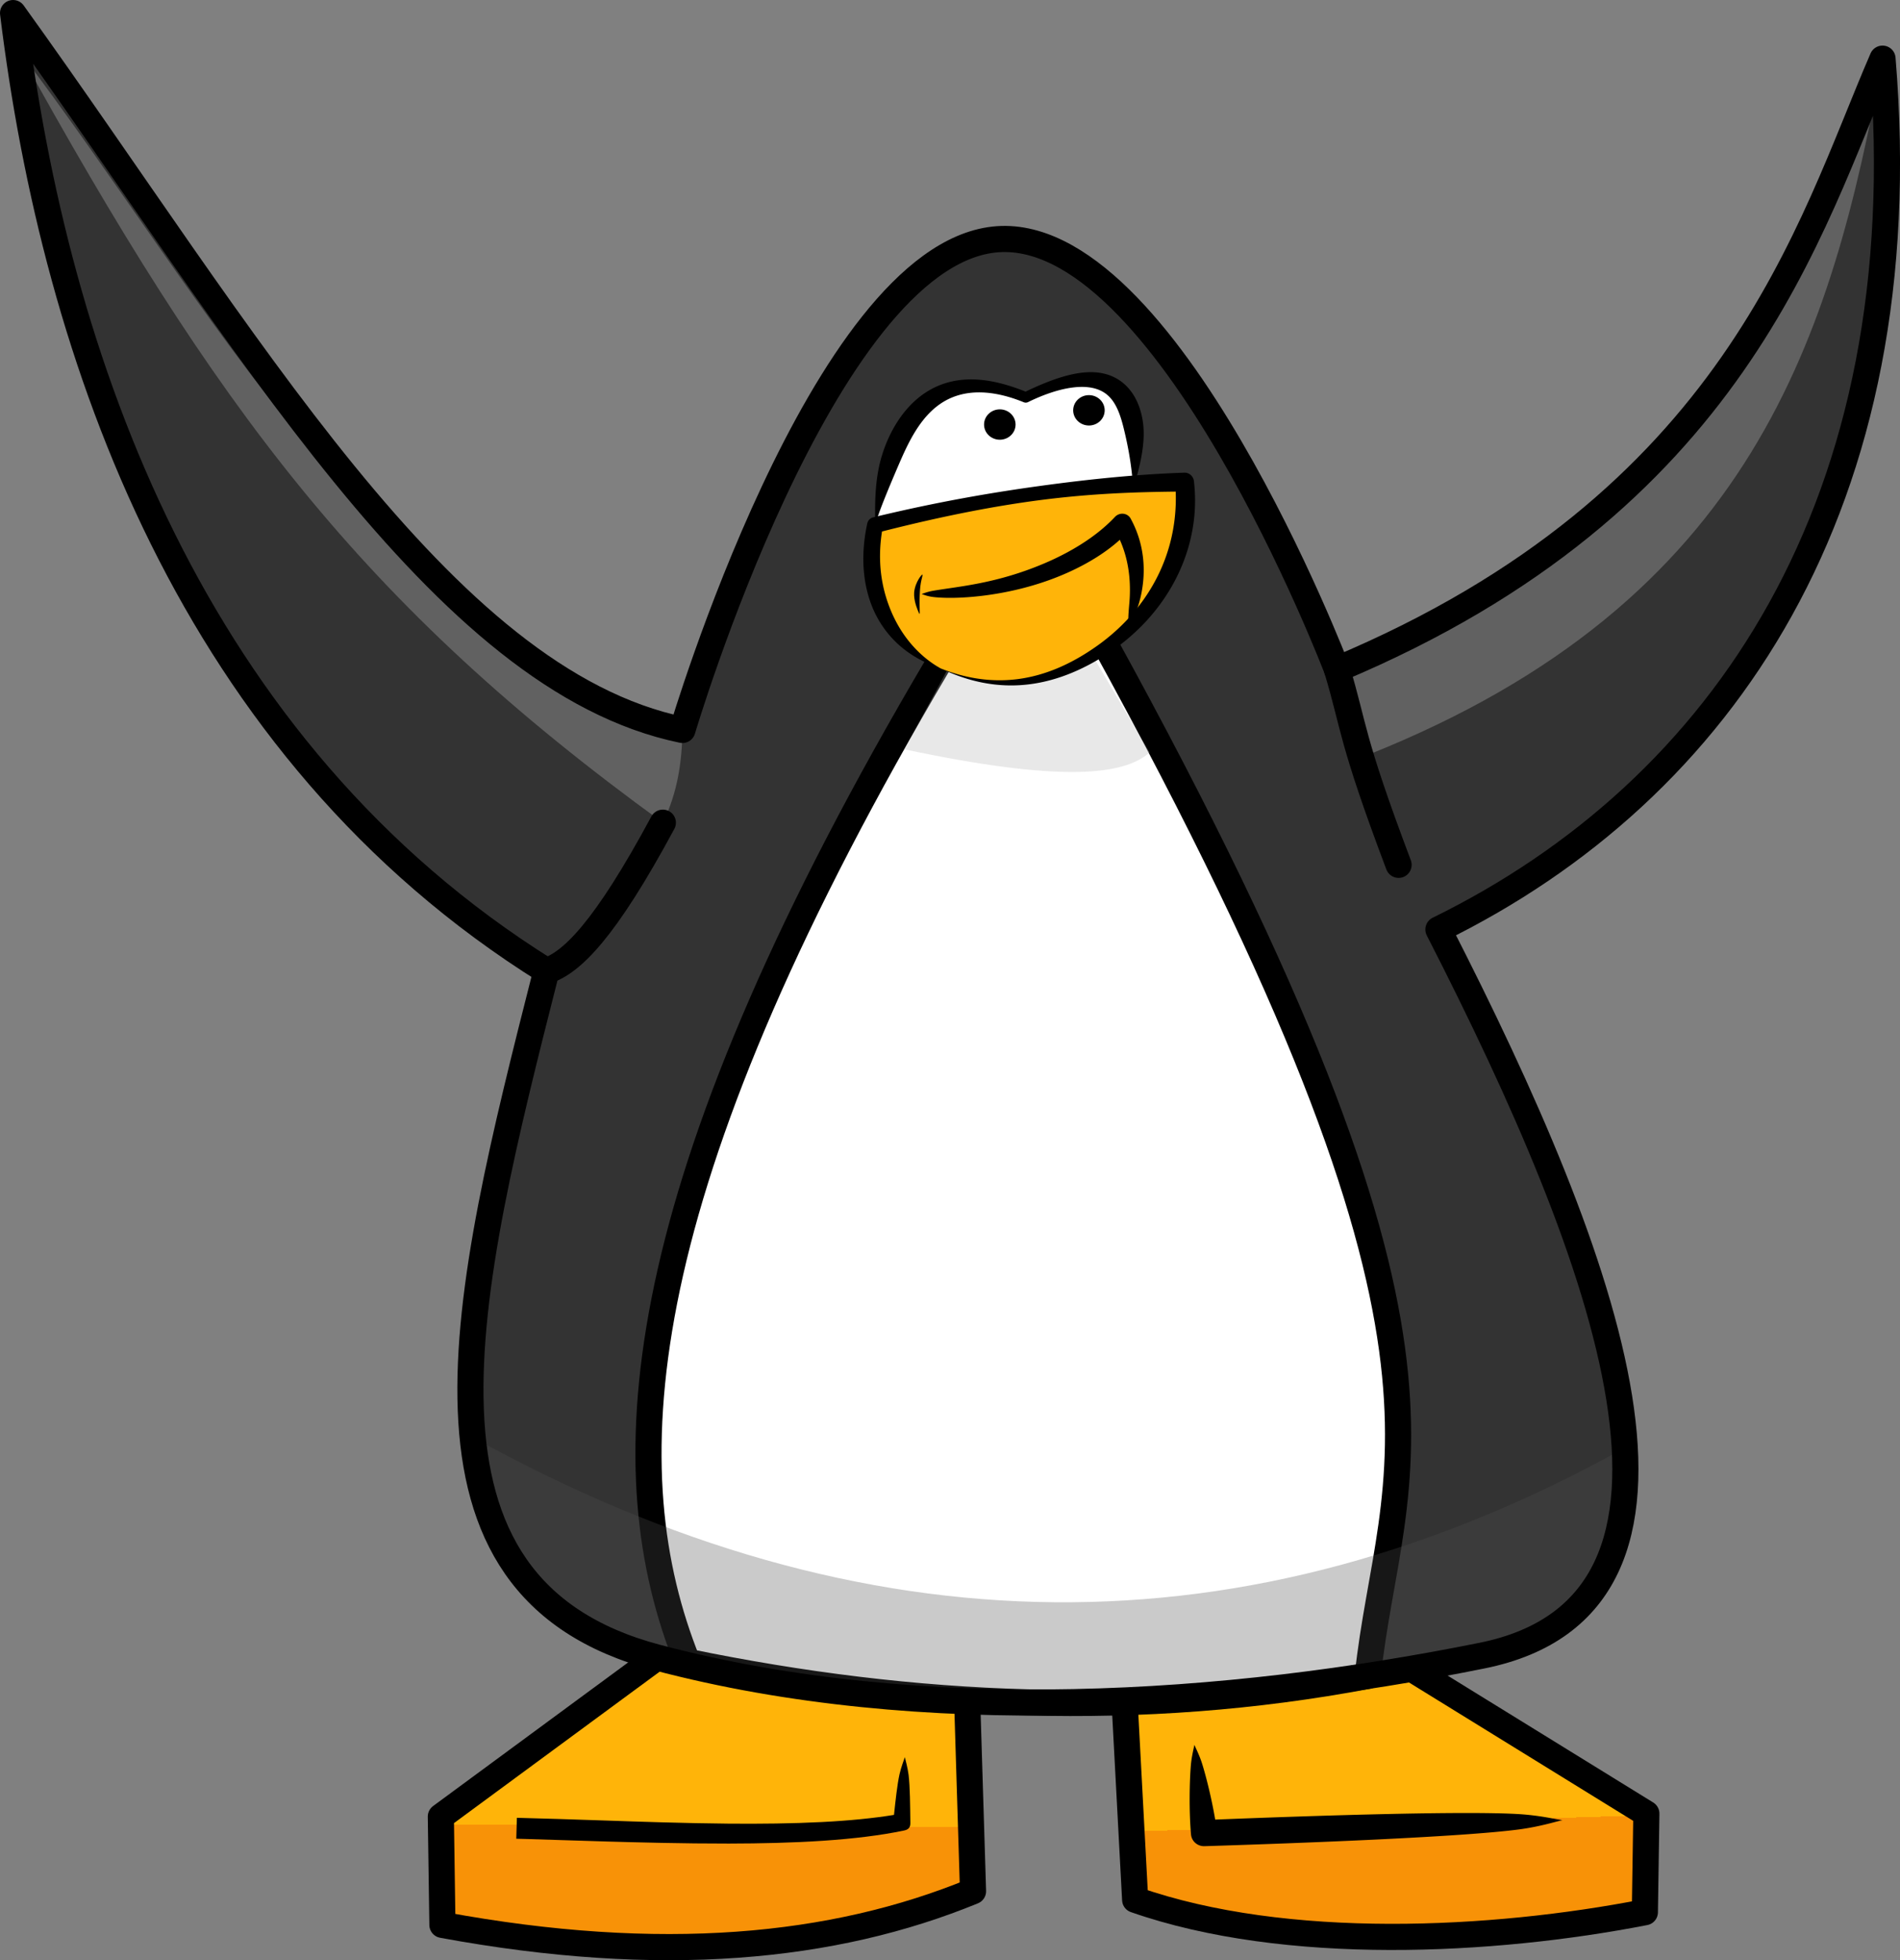 <?xml version="1.0" encoding="UTF-8" standalone="no"?>
<!-- Created with Inkscape (http://www.inkscape.org/) -->

<svg
   width="72.721mm"
   height="74.996mm"
   viewBox="0 0 72.721 74.996"
   version="1.1"
   id="svg1"
   xml:space="preserve"
   inkscape:version="1.3.2 (091e20ef0f, 2023-11-25)"
   sodipodi:docname="Pemguin.svg"
   xmlns:inkscape="http://www.inkscape.org/namespaces/inkscape"
   xmlns:sodipodi="http://sodipodi.sourceforge.net/DTD/sodipodi-0.dtd"
   xmlns:xlink="http://www.w3.org/1999/xlink"
   xmlns="http://www.w3.org/2000/svg"
   xmlns:svg="http://www.w3.org/2000/svg"><rect x="0" y="0" width="72.721" height="74.996" fill="#808080" stroke="none"/><sodipodi:namedview
     id="namedview1"
     pagecolor="#ffffff"
     bordercolor="#000000"
     borderopacity="0.25"
     inkscape:showpageshadow="2"
     inkscape:pageopacity="0.0"
     inkscape:pagecheckerboard="0"
     inkscape:deskcolor="#d1d1d1"
     inkscape:document-units="mm"
     inkscape:zoom="2.0005967"
     inkscape:cx="233.18043"
     inkscape:cy="168.94959"
     inkscape:window-width="1920"
     inkscape:window-height="1008"
     inkscape:window-x="0"
     inkscape:window-y="0"
     inkscape:window-maximized="1"
     inkscape:current-layer="layer1" /><defs
     id="defs1"><inkscape:path-effect
       effect="powerstroke"
       id="path-effect26"
       is_visible="true"
       lpeversion="1.3"
       scale_width="1"
       interpolator_type="CentripetalCatmullRom"
       interpolator_beta="0.2"
       start_linecap_type="zerowidth"
       end_linecap_type="zerowidth"
       offset_points="0.032,0.026 | 0.432,0.109 | 0.964,0.017"
       linejoin_type="round"
       miter_limit="4"
       not_jump="false"
       sort_points="true"
       message="&lt;b&gt;Ctrl + click&lt;/b&gt; on existing node and move it" /><inkscape:path-effect
       effect="powerstroke"
       id="path-effect25"
       is_visible="true"
       lpeversion="1.3"
       scale_width="1"
       interpolator_type="CentripetalCatmullRom"
       interpolator_beta="0.2"
       start_linecap_type="zerowidth"
       end_linecap_type="zerowidth"
       offset_points="0.043,0.123 | 0.886,0.378 | 1.627,0.178"
       linejoin_type="round"
       miter_limit="4"
       not_jump="false"
       sort_points="true"
       message="&lt;b&gt;Ctrl + click&lt;/b&gt; on existing node and move it" /><inkscape:path-effect
       effect="powerstroke"
       id="path-effect24"
       is_visible="true"
       lpeversion="1.3"
       scale_width="1"
       interpolator_type="CentripetalCatmullRom"
       interpolator_beta="0.2"
       start_linecap_type="zerowidth"
       end_linecap_type="zerowidth"
       offset_points="0.045,0.095 | 0.455,0.449 | 0.997,0.115"
       linejoin_type="round"
       miter_limit="4"
       not_jump="false"
       sort_points="true"
       message="&lt;b&gt;Ctrl + click&lt;/b&gt; on existing node and move it" /><inkscape:path-effect
       effect="powerstroke"
       id="path-effect23"
       is_visible="true"
       lpeversion="1.3"
       scale_width="1"
       interpolator_type="CentripetalCatmullRom"
       interpolator_beta="0.2"
       start_linecap_type="zerowidth"
       end_linecap_type="zerowidth"
       offset_points="0.523,0.299 | 1.477,0.269 | 2.184,0.369"
       linejoin_type="round"
       miter_limit="4"
       not_jump="false"
       sort_points="true"
       message="&lt;b&gt;Ctrl + click&lt;/b&gt; on existing node and move it" /><inkscape:path-effect
       effect="powerstroke"
       id="path-effect22"
       is_visible="true"
       lpeversion="1.3"
       scale_width="1"
       interpolator_type="CentripetalCatmullRom"
       interpolator_beta="0.2"
       start_linecap_type="zerowidth"
       end_linecap_type="zerowidth"
       offset_points="2,0.5"
       linejoin_type="round"
       miter_limit="4"
       not_jump="false"
       sort_points="true"
       message="&lt;b&gt;Ctrl + click&lt;/b&gt; on existing node and move it" /><inkscape:path-effect
       effect="powerstroke"
       id="path-effect21"
       is_visible="true"
       lpeversion="1.3"
       scale_width="1"
       interpolator_type="CentripetalCatmullRom"
       interpolator_beta="0.2"
       start_linecap_type="zerowidth"
       end_linecap_type="zerowidth"
       offset_points="0.201,0.353 | 1.011,0.201 | 1.784,0.369"
       linejoin_type="round"
       miter_limit="4"
       not_jump="false"
       sort_points="true"
       message="&lt;b&gt;Ctrl + click&lt;/b&gt; on existing node and move it" /><inkscape:path-effect
       effect="powerstroke"
       id="path-effect19"
       is_visible="true"
       lpeversion="1.3"
       scale_width="1"
       interpolator_type="CentripetalCatmullRom"
       interpolator_beta="0.2"
       start_linecap_type="zerowidth"
       end_linecap_type="zerowidth"
       offset_points="2,0.5"
       linejoin_type="round"
       miter_limit="4"
       not_jump="false"
       sort_points="true"
       message="&lt;b&gt;Ctrl + click&lt;/b&gt; on existing node and move it" /><linearGradient
       id="linearGradient12"
       inkscape:collect="always"><stop
         style="stop-color:#ffb409;stop-opacity:1;"
         offset="0"
         id="stop12" /><stop
         style="stop-color:#ffb409;stop-opacity:1;"
         offset="0.5"
         id="stop14" /><stop
         style="stop-color:#f89207;stop-opacity:1;"
         offset="0.5"
         id="stop13" /></linearGradient><inkscape:path-effect
       effect="powerstroke"
       id="path-effect12"
       is_visible="true"
       lpeversion="1.3"
       scale_width="1"
       interpolator_type="CentripetalCatmullRom"
       interpolator_beta="0.2"
       start_linecap_type="zerowidth"
       end_linecap_type="zerowidth"
       offset_points="0.124,0.296 | 1,0.5 | 1.78,0.215"
       linejoin_type="round"
       miter_limit="4"
       not_jump="false"
       sort_points="true"
       message="&lt;b&gt;Ctrl + click&lt;/b&gt; on existing node and move it" /><inkscape:path-effect
       effect="powerstroke"
       id="path-effect11"
       is_visible="true"
       lpeversion="1.3"
       scale_width="0.8"
       interpolator_type="CentripetalCatmullRom"
       interpolator_beta="0.237"
       start_linecap_type="square"
       end_linecap_type="zerowidth"
       offset_points="0.2,0.5 | 1,0.41 | 1.732,0.218"
       linejoin_type="spiro"
       miter_limit="4"
       not_jump="false"
       sort_points="true"
       message="&lt;b&gt;Ctrl + click&lt;/b&gt; on existing node and move it" /><linearGradient
       inkscape:collect="always"
       xlink:href="#linearGradient12"
       id="linearGradient14"
       x1="30.052"
       y1="69.958"
       x2="29.999"
       y2="81.416"
       gradientUnits="userSpaceOnUse"
       gradientTransform="translate(-4.767,-5.842)" /><linearGradient
       inkscape:collect="always"
       xlink:href="#linearGradient12"
       id="linearGradient16"
       x1="58.737"
       y1="69.776"
       x2="59.103"
       y2="81.37"
       gradientUnits="userSpaceOnUse"
       gradientTransform="translate(-4.767,-5.842)" /><inkscape:path-effect
       effect="fill_between_many"
       method="bsplinespiro"
       autoreverse="false"
       close="false"
       join="false"
       linkedpaths="#path19,0,1"
       id="path-effect20"
       is_visible="true"
       lpeversion="0" /></defs><g
     inkscape:label="Layer 1"
     inkscape:groupmode="layer"
     id="layer1" /><g
     inkscape:groupmode="layer"
     id="layer3"
     inkscape:label="Feet"><path
       id="rect10"
       style="fill:url(#linearGradient14);stroke:#000000;stroke-linecap:round;stroke-linejoin:round"
       d="m 25.142,63.416 11.876,1.676 0.224,7.266 c -5.342,2.194 -11.94,2.836 -20.309,1.289 l -0.06,-4.145 z"
       sodipodi:nodetypes="cccccc" /><path
       style="fill:#000000;fill-rule:nonzero;stroke:none;stroke-width:1;stroke-linecap:round;stroke-linejoin:round;stroke-dasharray:none"
       d="m 24.928,76.203 c 0.917,0.026 2.17,0.07 3.086,0.096 1.084,0.031 2.934,0.081 4.646,0.078 1.225,-0.002 2.452,-0.03 3.601,-0.107 1.201,-0.081 2.223,-0.208 3.084,-0.387 0.037,-0.008 0.075,-0.016 0.11,-0.03 0.035,-0.014 0.068,-0.035 0.094,-0.063 0.026,-0.028 0.043,-0.063 0.052,-0.1 0.009,-0.037 0.009,-0.075 0.009,-0.113 -0.008,-0.623 -0.011,-1.368 -0.068,-1.83 -0.035,-0.28 -0.119,-0.563 -0.143,-0.676 -0.034,0.11 -0.144,0.384 -0.205,0.659 -0.086,0.391 -0.151,0.994 -0.21,1.55 -0.779,0.127 -1.693,0.219 -2.765,0.274 -1.131,0.058 -2.34,0.071 -3.556,0.061 -1.688,-0.015 -3.551,-0.079 -4.624,-0.116 -1.711,-0.059 -2.264,-0.073 -3.089,-0.096 l -0.4,-0.011 -0.023,0.8 z"
       id="path11"
       sodipodi:nodetypes="ccc"
       inkscape:path-effect="#path-effect11"
       inkscape:original-d="m 24.939519,75.803328 c 5.051381,0.142914 10.760344,0.45293 14.344061,-0.241413 0.116322,-2.490046 0.116322,-2.490046 0.116322,-2.490046"
       transform="translate(-4.767,-5.842)" /><path
       id="rect11"
       style="fill:url(#linearGradient16);stroke:#000000;stroke-linecap:round;stroke-linejoin:round"
       d="m 43.04,65.06 10.99,-1.213 8.983,5.542 -0.057,3.773 C 57.129,74.297 49.228,74.704 43.447,72.685 Z"
       sodipodi:nodetypes="cccccc" /><path
       style="fill:#000000;fill-opacity:1;fill-rule:nonzero;stroke:none;stroke-width:1;stroke-linecap:round;stroke-linejoin:round;stroke-dasharray:none"
       d="m 64.572,75.483 c -0.285,-0.039 -0.871,-0.186 -1.708,-0.235 -2.104,-0.122 -7.7,0.057 -11.586,0.212 -0.134,-0.793 -0.346,-1.645 -0.502,-2.142 -0.099,-0.317 -0.246,-0.598 -0.295,-0.718 -0.022,0.127 -0.104,0.434 -0.133,0.765 -0.054,0.622 -0.076,1.761 0.005,2.667 a 0.49,0.502 86.586 0 0 0.515,0.445 c 3.892,-0.122 9.845,-0.354 12.016,-0.638 0.831,-0.109 1.406,-0.298 1.687,-0.357 z"
       id="path12"
       sodipodi:nodetypes="ccc"
       inkscape:path-effect="#path-effect12"
       inkscape:original-d="M 64.571802,75.483428 50.850784,75.978766 50.481502,72.601018"
       transform="translate(-4.767,-5.842)" /></g><g
     inkscape:groupmode="layer"
     id="layer4"
     inkscape:label="Body Colour"
     style="display:inline"><path
       id="path16"
       style="fill:#333333;fill-opacity:1;stroke:none;stroke-width:1;stroke-linecap:round;stroke-linejoin:round;stroke-dasharray:none"
       d="M 0.5,0.5 C 9.408,12.88 16.866,26.02 26.119,27.928 c 0,0 5.336,-18.029 11.918,-18.762 C 44.619,8.434 51.171,25.61 51.171,25.61 66.464,19.205 69.263,8.681 72.052,2.244 73.469,19.291 65.902,30.246 55.054,35.562 61.55,48.241 66.452,61.383 56.723,63.344 46.994,65.305 35.326,66.106 25.142,63.416 14.959,60.725 17.742,49.626 20.913,37.148 7.324,28.665 2.119,13.682 0.5,0.5 Z"
       sodipodi:nodetypes="cczccczzcc" /></g><g
     inkscape:groupmode="layer"
     id="layer2"
     inkscape:label="Body"><path
       id="rect31-3"
       style="opacity:0.3;fill:#cccccc;stroke-linecap:round;stroke-linejoin:round"
       d="M 72.052,2.244 C 68.95,12.344 62.901,20.679 51.171,25.61 l 1.179,3.274 C 67.126,23.008 70.109,12.816 72.052,2.244 Z"
       sodipodi:nodetypes="cccc" /><path
       id="rect31"
       style="opacity:0.3;fill:#cccccc;stroke-linecap:round;stroke-linejoin:round"
       d="M 26.119,27.928 C 13.824,23.259 8.179,11.762 0.683,1.885 8.284,15.662 13.824,23.103 25.371,31.476 c 0.574,-1.175 0.733,-2.359 0.749,-3.547 z"
       sodipodi:nodetypes="cccc" /><path
       id="path28"
       style="fill:#ffffff;fill-opacity:1;stroke:#000000;stroke-width:1;stroke-linecap:round;stroke-linejoin:round;stroke-dasharray:none;stroke-opacity:1;paint-order:normal"
       d="m 52.35,64.122 c 0.848,-8.069 4.995,-12.129 -10.105,-39.575 -2.132,-0.082 -4.306,-2.228 -6.372,0.923 -0.349,0.591 -0.688,1.173 -1.017,1.747 -10.845,18.902 -11.453,29.124 -8.544,36.363 8.677,1.786 17.356,2.174 26.038,0.541 z"
       sodipodi:nodetypes="cccscc" /><path
       id="rect30"
       style="opacity:0.3;fill:#4d4d4d;stroke-linecap:round;stroke-linejoin:round"
       d="m 18.09,54.988 c 14.975,8.287 29.674,8.415 44.097,0.406 0.051,4.446 -1.014,8.377 -9.836,8.728 -8.451,1.395 -16.808,1.417 -25.047,-0.285 -7.215,-1.086 -8.646,-4.773 -9.213,-8.849 z"
       sodipodi:nodetypes="ccccc" /><path
       id="rect8"
       style="fill:none;fill-opacity:1;stroke:#000000;stroke-width:1;stroke-linecap:round;stroke-linejoin:round;stroke-dasharray:none;paint-order:stroke fill markers"
       d="M 0.5,0.5 C 9.408,12.88 16.866,26.02 26.119,27.928 c 0,0 5.336,-18.029 11.918,-18.762 C 44.619,8.434 51.171,25.61 51.171,25.61 66.464,19.205 69.263,8.681 72.052,2.244 73.469,19.291 65.902,30.246 55.054,35.562 61.55,48.241 66.452,61.383 56.723,63.344 46.994,65.305 35.326,66.106 25.142,63.416 14.959,60.725 17.742,49.626 20.913,37.148 7.324,28.665 2.119,13.682 0.5,0.5 Z"
       sodipodi:nodetypes="cczccczzcc" /><path
       style="fill:none;stroke:#000000;stroke-width:1;stroke-linecap:round;stroke-dasharray:none"
       d="m 20.913,37.148 c 0.965,-0.319 2.227,-1.532 4.457,-5.672"
       id="path9"
       sodipodi:nodetypes="cc" /><path
       style="fill:none;stroke:#000000;stroke-width:1;stroke-linecap:round;stroke-dasharray:none"
       d="m 53.53,33.089 c -1.844,-4.882 -1.683,-5.237 -2.358,-7.479"
       id="path10"
       sodipodi:nodetypes="cc" /></g><g
     inkscape:groupmode="layer"
     id="layer5"
     inkscape:label="Face"
     style="display:inline"><path
       id="rect29"
       style="opacity:0.3;fill:#b3b3b3;stroke-linecap:round;stroke-linejoin:round"
       d="m 36.685,24.844 4.875,-0.198 2.44,4.141 c -0.984,0.892 -3.439,1.144 -9.385,-0.118 z"
       sodipodi:nodetypes="ccccc" /><path
       style="fill:#ffffff;fill-opacity:1;stroke:none;stroke-width:1;stroke-linecap:round;stroke-linejoin:round;stroke-dasharray:none"
       d="m 33.493,20.09 c 0.653,-4.448 2.508,-6.224 5.767,-4.885 2.946,-1.429 4.62,-0.751 4.107,3.545 z"
       id="path17"
       sodipodi:nodetypes="cccc" /><path
       style="fill:#000000;fill-opacity:1;fill-rule:nonzero;stroke:none;stroke-width:1;stroke-linecap:round;stroke-linejoin:round;stroke-dasharray:none"
       d="m 38.259,25.932 c 0.142,-0.502 0.492,-1.346 0.877,-2.244 0.061,-0.141 0.124,-0.289 0.193,-0.44 0.277,-0.611 0.606,-1.214 1.07,-1.662 0.197,-0.19 0.416,-0.35 0.662,-0.471 0.24,-0.118 0.506,-0.199 0.801,-0.237 0.622,-0.079 1.332,0.045 2.088,0.354 a 0.202,0.2 42.953 0 0 0.164,-0.005 c 0.033,-0.016 0.065,-0.031 0.097,-0.047 0.316,-0.149 0.629,-0.272 0.928,-0.362 0.316,-0.095 0.61,-0.151 0.876,-0.168 0.265,-0.016 0.491,0.007 0.681,0.063 0.194,0.057 0.344,0.143 0.467,0.251 0.131,0.115 0.236,0.26 0.326,0.433 0.106,0.205 0.185,0.442 0.254,0.703 0.022,0.083 0.042,0.166 0.062,0.25 0.06,0.253 0.115,0.509 0.167,0.797 0.1,0.562 0.159,1.118 0.163,1.443 0.078,-0.305 0.254,-0.857 0.346,-1.446 0.047,-0.299 0.071,-0.603 0.055,-0.895 -0.006,-0.099 -0.016,-0.201 -0.032,-0.303 -0.049,-0.317 -0.149,-0.645 -0.319,-0.935 -0.147,-0.252 -0.344,-0.471 -0.593,-0.633 -0.231,-0.15 -0.492,-0.241 -0.776,-0.278 -0.274,-0.035 -0.563,-0.019 -0.865,0.035 -0.304,0.055 -0.622,0.148 -0.951,0.27 -0.313,0.116 -0.635,0.256 -0.961,0.412 -0.006,0.003 -0.013,0.006 -0.019,0.009 -0.757,-0.304 -1.493,-0.487 -2.196,-0.466 -0.35,0.011 -0.684,0.072 -1,0.186 -0.325,0.118 -0.622,0.289 -0.89,0.505 -0.626,0.505 -1.05,1.22 -1.306,1.907 -0.064,0.172 -0.117,0.34 -0.159,0.5 -0.259,0.978 -0.2,2.004 -0.208,2.472 z"
       id="path18"
       sodipodi:nodetypes="ccc"
       inkscape:path-effect="#path-effect21"
       inkscape:original-d="m 38.259215,25.931727 c 0.65254,-4.447815 2.508353,-6.223633 5.766741,-4.884888 2.946039,-1.428544 4.619663,-0.751016 4.107391,3.544554"
       transform="translate(-4.767,-5.842)" /><path
       style="fill:#ffb409;fill-opacity:1;fill-rule:nonzero;stroke:none;stroke-width:1;stroke-linecap:round;stroke-linejoin:round;stroke-dasharray:none"
       d="m 38.259,25.932 c 4.944,-1.234 8.655,-1.58 11.846,-1.644 0.258,2.576 -0.999,4.966 -3.183,6.438 -2.185,1.472 -4.218,1.538 -6.151,0.69 -1.932,-0.848 -3.032,-2.913 -2.513,-5.485 z"
       id="path19"
       sodipodi:nodetypes="cczzc"
       inkscape:linked-fill="path20"
       transform="translate(-4.767,-5.842)" /><path
       style="fill:#000000;fill-opacity:1;fill-rule:nonzero;stroke:none;stroke-width:1;stroke-linecap:round;stroke-linejoin:round;stroke-dasharray:none"
       d="m 40.772,31.416 c -0.614,-0.338 -1.417,-1.025 -1.912,-2.222 -0.017,-0.041 -0.034,-0.083 -0.05,-0.125 -0.281,-0.728 -0.474,-1.689 -0.285,-2.892 2.386,-0.608 4.394,-0.988 6.075,-1.204 1.946,-0.251 3.634,-0.305 5.166,-0.322 0.012,0.315 0.002,0.647 -0.035,0.994 -0.067,0.622 -0.233,1.353 -0.6,2.125 -0.472,0.994 -1.239,1.969 -2.341,2.759 -1.091,0.782 -2.106,1.167 -3.049,1.293 -1.3,0.173 -2.373,-0.167 -2.97,-0.406 0.566,0.27 1.637,0.716 2.992,0.643 0.995,-0.053 2.096,-0.379 3.291,-1.137 1.214,-0.771 2.106,-1.776 2.674,-2.851 0.442,-0.835 0.654,-1.645 0.736,-2.343 0.061,-0.526 0.052,-1.021 -3.6e-5,-1.476 a 0.366,0.356 85.71 0 0 -0.366,-0.325 c -1.627,0.053 -3.475,0.224 -5.569,0.513 -1.751,0.242 -3.833,0.589 -6.344,1.196 A 0.311,0.3 89.772 0 0 37.961,25.871 c -0.304,1.405 -0.117,2.582 0.301,3.439 0.022,0.046 0.046,0.091 0.07,0.136 0.697,1.296 1.839,1.769 2.44,1.97 z"
       id="path22"
       sodipodi:nodetypes="ccczc"
       inkscape:linked-fill="path20"
       inkscape:path-effect="#path-effect23"
       inkscape:original-d="m 40.771757,31.416402 c -1.932374,-0.847656 -3.031763,-2.913329 -2.512542,-5.484675 4.944264,-1.234427 8.655051,-1.579521 11.846269,-1.643742 0.258246,2.575855 -0.99857,4.966219 -3.183104,6.438043 -2.184534,1.471824 -4.218249,1.53803 -6.150623,0.690374"
       transform="translate(-4.767,-5.842)" /><path
       style="fill:#000000;fill-opacity:1;fill-rule:nonzero;stroke:none;stroke-width:1;stroke-linecap:round;stroke-linejoin:round;stroke-dasharray:none"
       d="m 40.037,28.569 c 0.074,0.019 0.213,0.089 0.476,0.118 0.832,0.092 2.646,-0.007 4.444,-0.663 0.7,-0.255 1.302,-0.558 1.796,-0.871 0.299,-0.19 0.547,-0.376 0.751,-0.55 0.042,-0.036 0.083,-0.072 0.123,-0.109 0.12,0.269 0.206,0.536 0.265,0.795 0.097,0.423 0.123,0.817 0.122,1.141 -6.92e-4,0.183 -0.01,0.347 -0.022,0.482 -0.044,0.501 -0.052,0.728 -0.024,0.739 0.017,0.007 0.19,-0.069 0.374,-0.669 0.043,-0.139 0.088,-0.31 0.124,-0.508 0.064,-0.345 0.105,-0.789 0.05,-1.288 -0.053,-0.475 -0.193,-0.991 -0.475,-1.504 a 0.367,0.379 51.813 0 0 -0.601,-0.062 c -0.125,0.134 -0.269,0.271 -0.429,0.41 -0.177,0.153 -0.396,0.324 -0.663,0.504 -0.442,0.298 -0.986,0.6 -1.634,0.873 -1.812,0.766 -3.242,0.87 -4.209,1.034 -0.262,0.044 -0.39,0.109 -0.469,0.129 z"
       id="path24"
       sodipodi:nodetypes="ccc"
       inkscape:path-effect="#path-effect25"
       inkscape:original-d="m 40.036913,28.568786 c 3.718525,0.01853 6.51954,-1.394713 7.681928,-2.702607 1.059369,1.848214 0.249476,3.784643 0.249476,3.784643"
       transform="translate(-4.767,-5.842)" /><path
       style="fill:#000000;fill-opacity:1;fill-rule:nonzero;stroke:none;stroke-width:1;stroke-linecap:round;stroke-linejoin:round;stroke-dasharray:none"
       d="m 40.075,27.82 c -0.009,0.007 -0.03,0.017 -0.053,0.044 -0.051,0.059 -0.139,0.192 -0.199,0.353 -0.038,0.103 -0.061,0.205 -0.068,0.297 -0.003,0.034 -0.003,0.07 -0.001,0.109 0.012,0.277 0.139,0.577 0.182,0.667 0.012,0.025 0.023,0.039 0.028,0.046 9.49e-4,-0.009 0.006,-0.026 0.006,-0.054 4.02e-4,-0.093 -0.015,-0.425 -0.002,-0.659 0.002,-0.034 0.004,-0.066 0.005,-0.095 0.004,-0.085 0.008,-0.167 0.021,-0.268 0.023,-0.182 0.053,-0.268 0.075,-0.372 0.007,-0.034 0.004,-0.056 0.006,-0.067 z"
       id="path25"
       sodipodi:nodetypes="cc"
       inkscape:path-effect="#path-effect26"
       inkscape:original-d="m 40.075064,27.819789 c -0.318766,0.584997 -0.215014,1.050477 -0.110728,1.515806"
       transform="translate(-4.767,-5.842)" /><ellipse
       style="fill:#000000;fill-opacity:1;stroke:none;stroke-width:3.424;stroke-linecap:round;stroke-linejoin:round;stroke-dasharray:none;paint-order:stroke fill markers"
       id="path27"
       cx="38.267"
       cy="16.243"
       rx="0.603"
       ry="0.581" /><ellipse
       style="fill:#000000;fill-opacity:1;stroke:none;stroke-width:3.424;stroke-linecap:round;stroke-linejoin:round;stroke-dasharray:none;paint-order:stroke fill markers"
       id="path27-2"
       cx="41.678"
       cy="15.699"
       rx="0.603"
       ry="0.581" /></g></svg>
